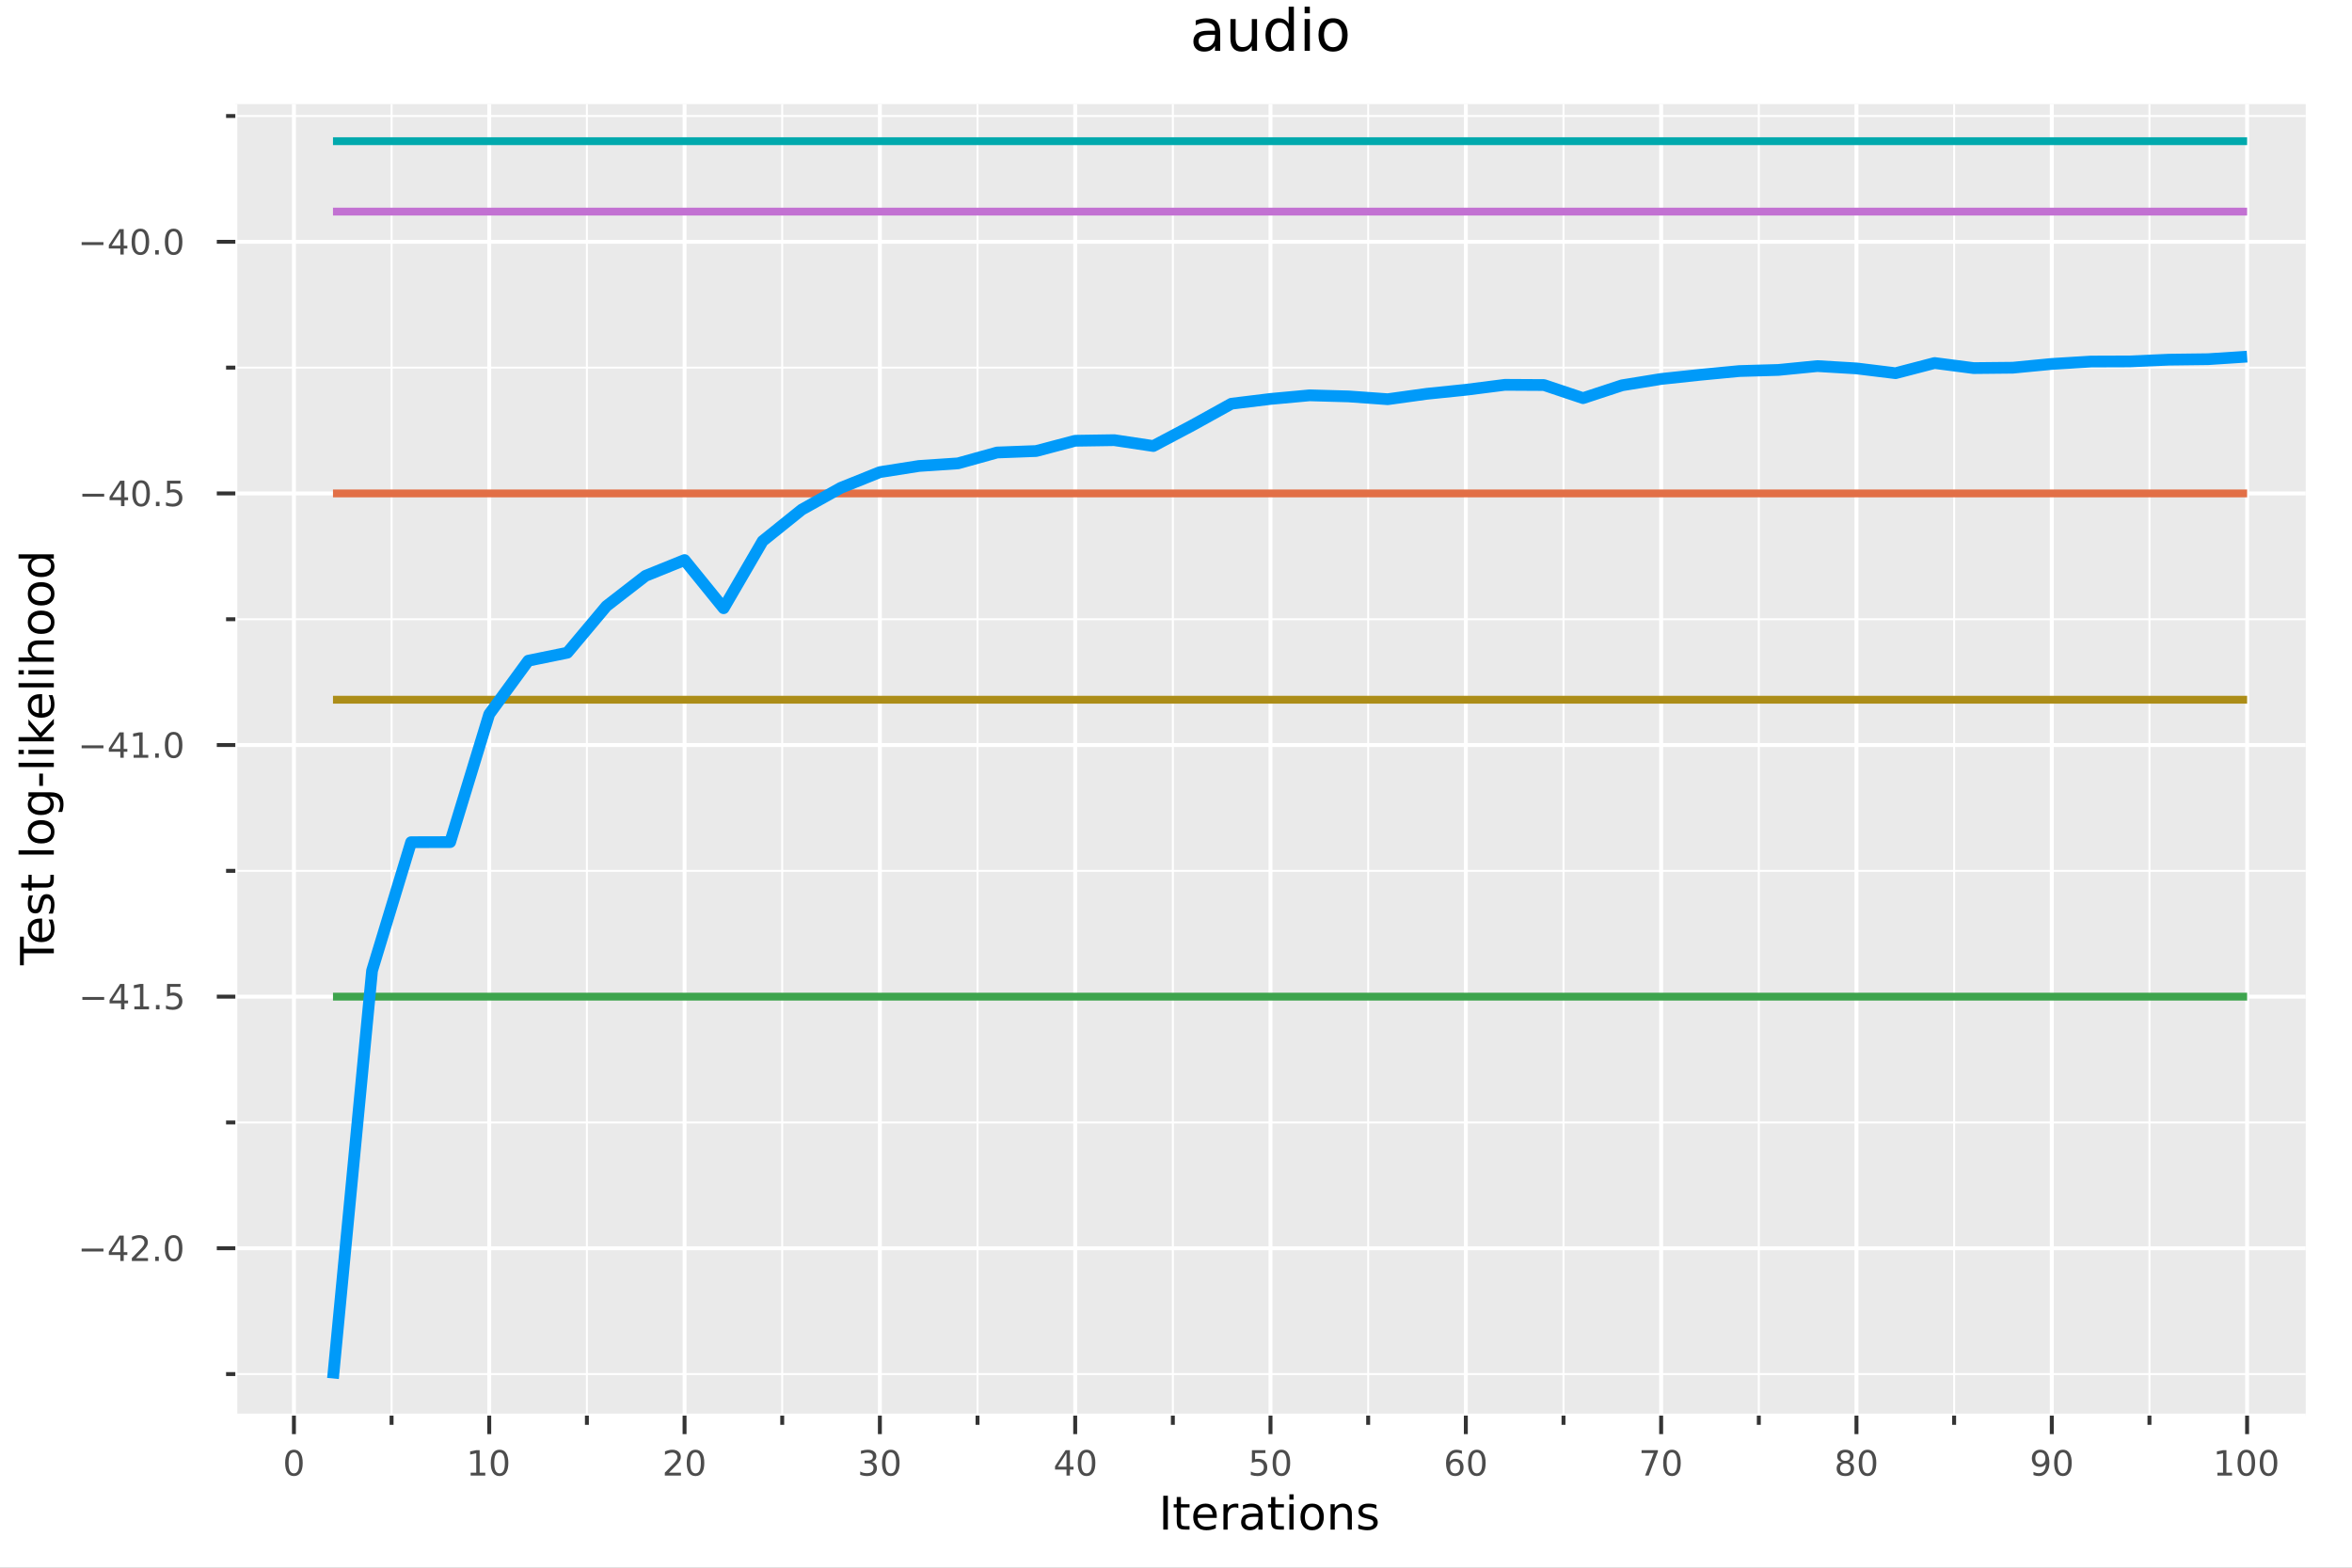 <?xml version="1.0" encoding="utf-8"?>
<svg xmlns="http://www.w3.org/2000/svg" xmlns:xlink="http://www.w3.org/1999/xlink" width="600" height="400" viewBox="0 0 2400 1600">
<rect x="0" y="0" width="2400" height="1600" fill="#808080" stroke="none"/>
<defs>
  <clipPath id="clip110">
    <rect x="0" y="0" width="2400" height="1600"/>
  </clipPath>
</defs>
<path clip-path="url(#clip110)" d="
M0 1600 L2400 1600 L2400 0 L0 0  Z
  " fill="#ffffff" fill-rule="evenodd" fill-opacity="1"/>
<defs>
  <clipPath id="clip111">
    <rect x="480" y="0" width="1681" height="1600"/>
  </clipPath>
</defs>
<path clip-path="url(#clip110)" d="
M240.129 1444.78 L2352.76 1444.78 L2352.76 106.192 L240.129 106.192  Z
  " fill="#eaeaea" fill-rule="evenodd" fill-opacity="1"/>
<defs>
  <clipPath id="clip112">
    <rect x="240" y="106" width="2114" height="1340"/>
  </clipPath>
</defs>
<polyline clip-path="url(#clip112)" style="stroke:#ffffff; stroke-linecap:butt; stroke-linejoin:round; stroke-width:4; stroke-opacity:1; fill:none" points="
  299.921,1444.78 299.921,106.192 
  "/>
<polyline clip-path="url(#clip112)" style="stroke:#ffffff; stroke-linecap:butt; stroke-linejoin:round; stroke-width:4; stroke-opacity:1; fill:none" points="
  499.225,1444.78 499.225,106.192 
  "/>
<polyline clip-path="url(#clip112)" style="stroke:#ffffff; stroke-linecap:butt; stroke-linejoin:round; stroke-width:4; stroke-opacity:1; fill:none" points="
  698.53,1444.78 698.53,106.192 
  "/>
<polyline clip-path="url(#clip112)" style="stroke:#ffffff; stroke-linecap:butt; stroke-linejoin:round; stroke-width:4; stroke-opacity:1; fill:none" points="
  897.834,1444.78 897.834,106.192 
  "/>
<polyline clip-path="url(#clip112)" style="stroke:#ffffff; stroke-linecap:butt; stroke-linejoin:round; stroke-width:4; stroke-opacity:1; fill:none" points="
  1097.14,1444.78 1097.14,106.192 
  "/>
<polyline clip-path="url(#clip112)" style="stroke:#ffffff; stroke-linecap:butt; stroke-linejoin:round; stroke-width:4; stroke-opacity:1; fill:none" points="
  1296.44,1444.78 1296.44,106.192 
  "/>
<polyline clip-path="url(#clip112)" style="stroke:#ffffff; stroke-linecap:butt; stroke-linejoin:round; stroke-width:4; stroke-opacity:1; fill:none" points="
  1495.75,1444.78 1495.75,106.192 
  "/>
<polyline clip-path="url(#clip112)" style="stroke:#ffffff; stroke-linecap:butt; stroke-linejoin:round; stroke-width:4; stroke-opacity:1; fill:none" points="
  1695.05,1444.78 1695.05,106.192 
  "/>
<polyline clip-path="url(#clip112)" style="stroke:#ffffff; stroke-linecap:butt; stroke-linejoin:round; stroke-width:4; stroke-opacity:1; fill:none" points="
  1894.36,1444.78 1894.36,106.192 
  "/>
<polyline clip-path="url(#clip112)" style="stroke:#ffffff; stroke-linecap:butt; stroke-linejoin:round; stroke-width:4; stroke-opacity:1; fill:none" points="
  2093.66,1444.78 2093.66,106.192 
  "/>
<polyline clip-path="url(#clip112)" style="stroke:#ffffff; stroke-linecap:butt; stroke-linejoin:round; stroke-width:4; stroke-opacity:1; fill:none" points="
  2292.96,1444.78 2292.96,106.192 
  "/>
<polyline clip-path="url(#clip112)" style="stroke:#ffffff; stroke-linecap:butt; stroke-linejoin:round; stroke-width:2; stroke-opacity:1; fill:none" points="
  399.573,1444.78 399.573,106.192 
  "/>
<polyline clip-path="url(#clip112)" style="stroke:#ffffff; stroke-linecap:butt; stroke-linejoin:round; stroke-width:2; stroke-opacity:1; fill:none" points="
  598.877,1444.78 598.877,106.192 
  "/>
<polyline clip-path="url(#clip112)" style="stroke:#ffffff; stroke-linecap:butt; stroke-linejoin:round; stroke-width:2; stroke-opacity:1; fill:none" points="
  798.182,1444.78 798.182,106.192 
  "/>
<polyline clip-path="url(#clip112)" style="stroke:#ffffff; stroke-linecap:butt; stroke-linejoin:round; stroke-width:2; stroke-opacity:1; fill:none" points="
  997.486,1444.78 997.486,106.192 
  "/>
<polyline clip-path="url(#clip112)" style="stroke:#ffffff; stroke-linecap:butt; stroke-linejoin:round; stroke-width:2; stroke-opacity:1; fill:none" points="
  1196.79,1444.78 1196.79,106.192 
  "/>
<polyline clip-path="url(#clip112)" style="stroke:#ffffff; stroke-linecap:butt; stroke-linejoin:round; stroke-width:2; stroke-opacity:1; fill:none" points="
  1396.09,1444.78 1396.09,106.192 
  "/>
<polyline clip-path="url(#clip112)" style="stroke:#ffffff; stroke-linecap:butt; stroke-linejoin:round; stroke-width:2; stroke-opacity:1; fill:none" points="
  1595.4,1444.78 1595.4,106.192 
  "/>
<polyline clip-path="url(#clip112)" style="stroke:#ffffff; stroke-linecap:butt; stroke-linejoin:round; stroke-width:2; stroke-opacity:1; fill:none" points="
  1794.7,1444.78 1794.7,106.192 
  "/>
<polyline clip-path="url(#clip112)" style="stroke:#ffffff; stroke-linecap:butt; stroke-linejoin:round; stroke-width:2; stroke-opacity:1; fill:none" points="
  1994.01,1444.78 1994.01,106.192 
  "/>
<polyline clip-path="url(#clip112)" style="stroke:#ffffff; stroke-linecap:butt; stroke-linejoin:round; stroke-width:2; stroke-opacity:1; fill:none" points="
  2193.31,1444.78 2193.31,106.192 
  "/>
<polyline clip-path="url(#clip110)" style="stroke:#ffffff; stroke-linecap:butt; stroke-linejoin:round; stroke-width:4; stroke-opacity:1; fill:none" points="
  240.129,1444.78 2352.76,1444.78 
  "/>
<polyline clip-path="url(#clip110)" style="stroke:#333333; stroke-linecap:butt; stroke-linejoin:round; stroke-width:4; stroke-opacity:1; fill:none" points="
  299.921,1444.78 299.921,1463.68 
  "/>
<polyline clip-path="url(#clip110)" style="stroke:#333333; stroke-linecap:butt; stroke-linejoin:round; stroke-width:4; stroke-opacity:1; fill:none" points="
  499.225,1444.78 499.225,1463.68 
  "/>
<polyline clip-path="url(#clip110)" style="stroke:#333333; stroke-linecap:butt; stroke-linejoin:round; stroke-width:4; stroke-opacity:1; fill:none" points="
  698.53,1444.78 698.53,1463.68 
  "/>
<polyline clip-path="url(#clip110)" style="stroke:#333333; stroke-linecap:butt; stroke-linejoin:round; stroke-width:4; stroke-opacity:1; fill:none" points="
  897.834,1444.78 897.834,1463.68 
  "/>
<polyline clip-path="url(#clip110)" style="stroke:#333333; stroke-linecap:butt; stroke-linejoin:round; stroke-width:4; stroke-opacity:1; fill:none" points="
  1097.14,1444.78 1097.14,1463.68 
  "/>
<polyline clip-path="url(#clip110)" style="stroke:#333333; stroke-linecap:butt; stroke-linejoin:round; stroke-width:4; stroke-opacity:1; fill:none" points="
  1296.44,1444.78 1296.44,1463.68 
  "/>
<polyline clip-path="url(#clip110)" style="stroke:#333333; stroke-linecap:butt; stroke-linejoin:round; stroke-width:4; stroke-opacity:1; fill:none" points="
  1495.75,1444.78 1495.75,1463.68 
  "/>
<polyline clip-path="url(#clip110)" style="stroke:#333333; stroke-linecap:butt; stroke-linejoin:round; stroke-width:4; stroke-opacity:1; fill:none" points="
  1695.05,1444.78 1695.05,1463.68 
  "/>
<polyline clip-path="url(#clip110)" style="stroke:#333333; stroke-linecap:butt; stroke-linejoin:round; stroke-width:4; stroke-opacity:1; fill:none" points="
  1894.36,1444.78 1894.36,1463.68 
  "/>
<polyline clip-path="url(#clip110)" style="stroke:#333333; stroke-linecap:butt; stroke-linejoin:round; stroke-width:4; stroke-opacity:1; fill:none" points="
  2093.66,1444.78 2093.66,1463.68 
  "/>
<polyline clip-path="url(#clip110)" style="stroke:#333333; stroke-linecap:butt; stroke-linejoin:round; stroke-width:4; stroke-opacity:1; fill:none" points="
  2292.96,1444.78 2292.96,1463.68 
  "/>
<polyline clip-path="url(#clip110)" style="stroke:#333333; stroke-linecap:butt; stroke-linejoin:round; stroke-width:4; stroke-opacity:1; fill:none" points="
  399.573,1444.78 399.573,1454.23 
  "/>
<polyline clip-path="url(#clip110)" style="stroke:#333333; stroke-linecap:butt; stroke-linejoin:round; stroke-width:4; stroke-opacity:1; fill:none" points="
  598.877,1444.78 598.877,1454.23 
  "/>
<polyline clip-path="url(#clip110)" style="stroke:#333333; stroke-linecap:butt; stroke-linejoin:round; stroke-width:4; stroke-opacity:1; fill:none" points="
  798.182,1444.78 798.182,1454.23 
  "/>
<polyline clip-path="url(#clip110)" style="stroke:#333333; stroke-linecap:butt; stroke-linejoin:round; stroke-width:4; stroke-opacity:1; fill:none" points="
  997.486,1444.78 997.486,1454.23 
  "/>
<polyline clip-path="url(#clip110)" style="stroke:#333333; stroke-linecap:butt; stroke-linejoin:round; stroke-width:4; stroke-opacity:1; fill:none" points="
  1196.79,1444.78 1196.79,1454.23 
  "/>
<polyline clip-path="url(#clip110)" style="stroke:#333333; stroke-linecap:butt; stroke-linejoin:round; stroke-width:4; stroke-opacity:1; fill:none" points="
  1396.09,1444.78 1396.09,1454.23 
  "/>
<polyline clip-path="url(#clip110)" style="stroke:#333333; stroke-linecap:butt; stroke-linejoin:round; stroke-width:4; stroke-opacity:1; fill:none" points="
  1595.4,1444.78 1595.4,1454.23 
  "/>
<polyline clip-path="url(#clip110)" style="stroke:#333333; stroke-linecap:butt; stroke-linejoin:round; stroke-width:4; stroke-opacity:1; fill:none" points="
  1794.7,1444.78 1794.7,1454.23 
  "/>
<polyline clip-path="url(#clip110)" style="stroke:#333333; stroke-linecap:butt; stroke-linejoin:round; stroke-width:4; stroke-opacity:1; fill:none" points="
  1994.01,1444.78 1994.01,1454.23 
  "/>
<polyline clip-path="url(#clip110)" style="stroke:#333333; stroke-linecap:butt; stroke-linejoin:round; stroke-width:4; stroke-opacity:1; fill:none" points="
  2193.31,1444.78 2193.31,1454.23 
  "/>
<path clip-path="url(#clip110)" d="M299.921 1482.37 Q297.212 1482.37 295.841 1485.04 Q294.487 1487.7 294.487 1493.05 Q294.487 1498.38 295.841 1501.05 Q297.212 1503.71 299.921 1503.71 Q302.646 1503.71 304.001 1501.05 Q305.372 1498.38 305.372 1493.05 Q305.372 1487.7 304.001 1485.04 Q302.646 1482.37 299.921 1482.37 M299.921 1479.59 Q304.278 1479.59 306.57 1483.05 Q308.879 1486.48 308.879 1493.05 Q308.879 1499.59 306.57 1503.05 Q304.278 1506.48 299.921 1506.48 Q295.563 1506.48 293.254 1503.05 Q290.962 1499.59 290.962 1493.05 Q290.962 1486.48 293.254 1483.05 Q295.563 1479.59 299.921 1479.59 Z" fill="#4c4c4c" fill-rule="evenodd" fill-opacity="1" /><path clip-path="url(#clip110)" d="M480.241 1503.03 L485.97 1503.03 L485.97 1483.25 L479.737 1484.5 L479.737 1481.31 L485.935 1480.06 L489.442 1480.06 L489.442 1503.03 L495.171 1503.03 L495.171 1505.98 L480.241 1505.98 L480.241 1503.03 Z" fill="#4c4c4c" fill-rule="evenodd" fill-opacity="1" /><path clip-path="url(#clip110)" d="M509.755 1482.37 Q507.046 1482.37 505.675 1485.04 Q504.321 1487.7 504.321 1493.05 Q504.321 1498.38 505.675 1501.05 Q507.046 1503.71 509.755 1503.71 Q512.48 1503.71 513.834 1501.05 Q515.206 1498.38 515.206 1493.05 Q515.206 1487.7 513.834 1485.04 Q512.48 1482.37 509.755 1482.37 M509.755 1479.59 Q514.112 1479.59 516.404 1483.05 Q518.713 1486.48 518.713 1493.05 Q518.713 1499.59 516.404 1503.05 Q514.112 1506.48 509.755 1506.48 Q505.397 1506.48 503.088 1503.05 Q500.796 1499.59 500.796 1493.05 Q500.796 1486.48 503.088 1483.05 Q505.397 1479.59 509.755 1479.59 Z" fill="#4c4c4c" fill-rule="evenodd" fill-opacity="1" /><path clip-path="url(#clip110)" d="M682.609 1503.03 L694.849 1503.03 L694.849 1505.98 L678.391 1505.98 L678.391 1503.03 Q680.387 1500.96 683.825 1497.49 Q687.28 1494 688.165 1492.99 Q689.849 1491.1 690.509 1489.8 Q691.186 1488.48 691.186 1487.21 Q691.186 1485.15 689.728 1483.84 Q688.287 1482.54 685.96 1482.54 Q684.311 1482.54 682.471 1483.12 Q680.648 1483.69 678.564 1484.85 L678.564 1481.31 Q680.682 1480.46 682.523 1480.03 Q684.363 1479.59 685.891 1479.59 Q689.918 1479.59 692.314 1481.6 Q694.71 1483.62 694.71 1486.99 Q694.71 1488.58 694.102 1490.03 Q693.512 1491.45 691.932 1493.39 Q691.498 1493.9 689.172 1496.31 Q686.846 1498.71 682.609 1503.03 Z" fill="#4c4c4c" fill-rule="evenodd" fill-opacity="1" /><path clip-path="url(#clip110)" d="M709.71 1482.37 Q707.002 1482.37 705.63 1485.04 Q704.276 1487.7 704.276 1493.05 Q704.276 1498.38 705.63 1501.05 Q707.002 1503.71 709.71 1503.71 Q712.436 1503.71 713.79 1501.05 Q715.161 1498.38 715.161 1493.05 Q715.161 1487.7 713.79 1485.04 Q712.436 1482.37 709.71 1482.37 M709.71 1479.59 Q714.068 1479.59 716.359 1483.05 Q718.668 1486.48 718.668 1493.05 Q718.668 1499.59 716.359 1503.05 Q714.068 1506.48 709.71 1506.48 Q705.352 1506.48 703.043 1503.05 Q700.752 1499.59 700.752 1493.05 Q700.752 1486.48 703.043 1483.05 Q705.352 1479.59 709.71 1479.59 Z" fill="#4c4c4c" fill-rule="evenodd" fill-opacity="1" /><path clip-path="url(#clip110)" d="M889.466 1492 Q891.983 1492.54 893.39 1494.24 Q894.813 1495.95 894.813 1498.45 Q894.813 1502.28 892.174 1504.38 Q889.535 1506.48 884.674 1506.48 Q883.042 1506.48 881.306 1506.15 Q879.587 1505.84 877.747 1505.2 L877.747 1501.81 Q879.206 1502.66 880.942 1503.1 Q882.678 1503.53 884.57 1503.53 Q887.869 1503.53 889.587 1502.23 Q891.324 1500.93 891.324 1498.45 Q891.324 1496.15 889.709 1494.87 Q888.112 1493.57 885.247 1493.57 L882.226 1493.57 L882.226 1490.68 L885.386 1490.68 Q887.973 1490.68 889.344 1489.66 Q890.716 1488.62 890.716 1486.67 Q890.716 1484.68 889.292 1483.62 Q887.886 1482.54 885.247 1482.54 Q883.806 1482.54 882.157 1482.85 Q880.508 1483.17 878.528 1483.83 L878.528 1480.7 Q880.525 1480.15 882.261 1479.87 Q884.015 1479.59 885.56 1479.59 Q889.553 1479.59 891.879 1481.41 Q894.205 1483.22 894.205 1486.31 Q894.205 1488.46 892.973 1489.96 Q891.74 1491.43 889.466 1492 Z" fill="#4c4c4c" fill-rule="evenodd" fill-opacity="1" /><path clip-path="url(#clip110)" d="M908.962 1482.37 Q906.254 1482.37 904.882 1485.04 Q903.528 1487.7 903.528 1493.05 Q903.528 1498.38 904.882 1501.05 Q906.254 1503.71 908.962 1503.71 Q911.688 1503.71 913.042 1501.05 Q914.414 1498.38 914.414 1493.05 Q914.414 1487.7 913.042 1485.04 Q911.688 1482.37 908.962 1482.37 M908.962 1479.59 Q913.32 1479.59 915.612 1483.05 Q917.921 1486.48 917.921 1493.05 Q917.921 1499.59 915.612 1503.05 Q913.32 1506.48 908.962 1506.48 Q904.605 1506.48 902.296 1503.05 Q900.004 1499.59 900.004 1493.05 Q900.004 1486.48 902.296 1483.05 Q904.605 1479.59 908.962 1479.59 Z" fill="#4c4c4c" fill-rule="evenodd" fill-opacity="1" /><path clip-path="url(#clip110)" d="M1088.27 1483.12 L1079.41 1496.95 L1088.27 1496.95 L1088.27 1483.12 M1087.35 1480.06 L1091.76 1480.06 L1091.76 1496.95 L1095.45 1496.95 L1095.45 1499.87 L1091.76 1499.87 L1091.76 1505.98 L1088.27 1505.98 L1088.27 1499.87 L1076.57 1499.87 L1076.57 1496.48 L1087.35 1480.06 Z" fill="#4c4c4c" fill-rule="evenodd" fill-opacity="1" /><path clip-path="url(#clip110)" d="M1108.75 1482.37 Q1106.04 1482.37 1104.67 1485.04 Q1103.32 1487.7 1103.32 1493.05 Q1103.32 1498.38 1104.67 1501.05 Q1106.04 1503.71 1108.75 1503.71 Q1111.48 1503.71 1112.83 1501.05 Q1114.2 1498.38 1114.2 1493.05 Q1114.2 1487.7 1112.83 1485.04 Q1111.48 1482.37 1108.75 1482.37 M1108.75 1479.59 Q1113.11 1479.59 1115.4 1483.05 Q1117.71 1486.48 1117.71 1493.05 Q1117.71 1499.59 1115.4 1503.05 Q1113.11 1506.48 1108.75 1506.48 Q1104.4 1506.48 1102.09 1503.05 Q1099.79 1499.59 1099.79 1493.05 Q1099.79 1486.48 1102.09 1483.05 Q1104.4 1479.59 1108.75 1479.59 Z" fill="#4c4c4c" fill-rule="evenodd" fill-opacity="1" /><path clip-path="url(#clip110)" d="M1277.47 1480.06 L1291.23 1480.06 L1291.23 1483.01 L1280.68 1483.01 L1280.68 1489.37 Q1281.44 1489.1 1282.21 1488.98 Q1282.97 1488.84 1283.73 1488.84 Q1288.07 1488.84 1290.61 1491.22 Q1293.14 1493.6 1293.14 1497.66 Q1293.14 1501.85 1290.54 1504.17 Q1287.94 1506.48 1283.2 1506.48 Q1281.56 1506.48 1279.86 1506.21 Q1278.18 1505.93 1276.37 1505.37 L1276.37 1501.85 Q1277.94 1502.7 1279.6 1503.12 Q1281.27 1503.53 1283.13 1503.53 Q1286.13 1503.53 1287.88 1501.95 Q1289.64 1500.37 1289.64 1497.66 Q1289.64 1494.96 1287.88 1493.38 Q1286.13 1491.8 1283.13 1491.8 Q1281.72 1491.8 1280.31 1492.11 Q1278.93 1492.42 1277.47 1493.08 L1277.47 1480.06 Z" fill="#4c4c4c" fill-rule="evenodd" fill-opacity="1" /><path clip-path="url(#clip110)" d="M1307.55 1482.37 Q1304.85 1482.37 1303.47 1485.04 Q1302.12 1487.7 1302.12 1493.05 Q1302.12 1498.38 1303.47 1501.05 Q1304.85 1503.71 1307.55 1503.71 Q1310.28 1503.71 1311.63 1501.05 Q1313.01 1498.38 1313.01 1493.05 Q1313.01 1487.7 1311.63 1485.04 Q1310.28 1482.37 1307.55 1482.37 M1307.55 1479.59 Q1311.91 1479.59 1314.2 1483.05 Q1316.51 1486.48 1316.51 1493.05 Q1316.51 1499.59 1314.2 1503.05 Q1311.91 1506.48 1307.55 1506.48 Q1303.2 1506.48 1300.89 1503.05 Q1298.6 1499.59 1298.6 1493.05 Q1298.6 1486.48 1300.89 1483.05 Q1303.2 1479.59 1307.55 1479.59 Z" fill="#4c4c4c" fill-rule="evenodd" fill-opacity="1" /><path clip-path="url(#clip110)" d="M1484.8 1491.62 Q1482.44 1491.62 1481.05 1493.24 Q1479.68 1494.85 1479.68 1497.66 Q1479.68 1500.46 1481.05 1502.09 Q1482.44 1503.71 1484.8 1503.71 Q1487.16 1503.71 1488.53 1502.09 Q1489.92 1500.46 1489.92 1497.66 Q1489.92 1494.85 1488.53 1493.24 Q1487.16 1491.62 1484.8 1491.62 M1491.76 1480.63 L1491.76 1483.83 Q1490.44 1483.2 1489.09 1482.87 Q1487.75 1482.54 1486.43 1482.54 Q1482.96 1482.54 1481.12 1484.89 Q1479.3 1487.23 1479.04 1491.97 Q1480.06 1490.46 1481.61 1489.66 Q1483.15 1488.84 1485.01 1488.84 Q1488.92 1488.84 1491.17 1491.22 Q1493.45 1493.58 1493.45 1497.66 Q1493.45 1501.66 1491.09 1504.07 Q1488.72 1506.48 1484.8 1506.48 Q1480.3 1506.48 1477.93 1503.05 Q1475.55 1499.59 1475.55 1493.05 Q1475.55 1486.9 1478.46 1483.25 Q1481.38 1479.59 1486.29 1479.59 Q1487.61 1479.59 1488.95 1479.85 Q1490.3 1480.11 1491.76 1480.63 Z" fill="#4c4c4c" fill-rule="evenodd" fill-opacity="1" /><path clip-path="url(#clip110)" d="M1506.99 1482.37 Q1504.28 1482.37 1502.91 1485.04 Q1501.55 1487.7 1501.55 1493.05 Q1501.55 1498.38 1502.91 1501.05 Q1504.28 1503.71 1506.99 1503.71 Q1509.71 1503.71 1511.07 1501.05 Q1512.44 1498.38 1512.44 1493.05 Q1512.44 1487.7 1511.07 1485.04 Q1509.71 1482.37 1506.99 1482.37 M1506.99 1479.59 Q1511.35 1479.59 1513.64 1483.05 Q1515.95 1486.48 1515.95 1493.05 Q1515.95 1499.59 1513.64 1503.05 Q1511.35 1506.48 1506.99 1506.48 Q1502.63 1506.48 1500.32 1503.05 Q1498.03 1499.59 1498.03 1493.05 Q1498.03 1486.48 1500.32 1483.05 Q1502.63 1479.59 1506.99 1479.59 Z" fill="#4c4c4c" fill-rule="evenodd" fill-opacity="1" /><path clip-path="url(#clip110)" d="M1675.07 1480.06 L1691.74 1480.06 L1691.74 1481.55 L1682.33 1505.98 L1678.66 1505.98 L1687.52 1483.01 L1675.07 1483.01 L1675.07 1480.06 Z" fill="#4c4c4c" fill-rule="evenodd" fill-opacity="1" /><path clip-path="url(#clip110)" d="M1706.08 1482.37 Q1703.37 1482.37 1702 1485.04 Q1700.64 1487.7 1700.64 1493.05 Q1700.64 1498.38 1702 1501.05 Q1703.37 1503.71 1706.08 1503.71 Q1708.8 1503.71 1710.16 1501.05 Q1711.53 1498.38 1711.53 1493.05 Q1711.53 1487.7 1710.16 1485.04 Q1708.8 1482.37 1706.08 1482.37 M1706.08 1479.59 Q1710.43 1479.59 1712.72 1483.05 Q1715.03 1486.48 1715.03 1493.05 Q1715.03 1499.59 1712.72 1503.05 Q1710.43 1506.48 1706.08 1506.48 Q1701.72 1506.48 1699.41 1503.05 Q1697.12 1499.59 1697.12 1493.05 Q1697.12 1486.48 1699.41 1483.05 Q1701.72 1479.59 1706.08 1479.59 Z" fill="#4c4c4c" fill-rule="evenodd" fill-opacity="1" /><path clip-path="url(#clip110)" d="M1883.01 1493.67 Q1880.51 1493.67 1879.07 1495.01 Q1877.65 1496.34 1877.65 1498.69 Q1877.65 1501.03 1879.07 1502.37 Q1880.51 1503.71 1883.01 1503.71 Q1885.51 1503.71 1886.95 1502.37 Q1888.39 1501.01 1888.39 1498.69 Q1888.39 1496.34 1886.95 1495.01 Q1885.53 1493.67 1883.01 1493.67 M1879.5 1492.18 Q1877.25 1491.62 1875.98 1490.08 Q1874.73 1488.53 1874.73 1486.31 Q1874.73 1483.2 1876.93 1481.4 Q1879.16 1479.59 1883.01 1479.59 Q1886.88 1479.59 1889.09 1481.4 Q1891.29 1483.2 1891.29 1486.31 Q1891.29 1488.53 1890.02 1490.08 Q1888.77 1491.62 1886.53 1492.18 Q1889.07 1492.77 1890.48 1494.49 Q1891.9 1496.21 1891.9 1498.69 Q1891.9 1502.46 1889.59 1504.47 Q1887.3 1506.48 1883.01 1506.48 Q1878.72 1506.48 1876.41 1504.47 Q1874.12 1502.46 1874.12 1498.69 Q1874.12 1496.21 1875.55 1494.49 Q1876.97 1492.77 1879.5 1492.18 M1878.22 1486.64 Q1878.22 1488.65 1879.47 1489.78 Q1880.74 1490.91 1883.01 1490.91 Q1885.27 1490.91 1886.53 1489.78 Q1887.82 1488.65 1887.82 1486.64 Q1887.82 1484.63 1886.53 1483.5 Q1885.27 1482.37 1883.01 1482.37 Q1880.74 1482.37 1879.47 1483.5 Q1878.22 1484.63 1878.22 1486.64 Z" fill="#4c4c4c" fill-rule="evenodd" fill-opacity="1" /><path clip-path="url(#clip110)" d="M1905.63 1482.37 Q1902.92 1482.37 1901.55 1485.04 Q1900.2 1487.7 1900.2 1493.05 Q1900.2 1498.38 1901.55 1501.05 Q1902.92 1503.71 1905.63 1503.71 Q1908.36 1503.71 1909.71 1501.05 Q1911.08 1498.38 1911.08 1493.05 Q1911.08 1487.7 1909.71 1485.04 Q1908.36 1482.37 1905.63 1482.37 M1905.63 1479.59 Q1909.99 1479.59 1912.28 1483.05 Q1914.59 1486.48 1914.59 1493.05 Q1914.59 1499.59 1912.28 1503.05 Q1909.99 1506.48 1905.63 1506.48 Q1901.27 1506.48 1898.97 1503.05 Q1896.67 1499.59 1896.67 1493.05 Q1896.67 1486.48 1898.97 1483.05 Q1901.27 1479.59 1905.63 1479.59 Z" fill="#4c4c4c" fill-rule="evenodd" fill-opacity="1" /><path clip-path="url(#clip110)" d="M2075.01 1505.44 L2075.01 1502.25 Q2076.33 1502.87 2077.68 1503.2 Q2079.03 1503.53 2080.34 1503.53 Q2083.81 1503.53 2085.63 1501.21 Q2087.47 1498.86 2087.73 1494.1 Q2086.72 1495.6 2085.18 1496.4 Q2083.63 1497.2 2081.76 1497.2 Q2077.87 1497.2 2075.6 1494.85 Q2073.34 1492.49 2073.34 1488.41 Q2073.34 1484.42 2075.7 1482 Q2078.06 1479.59 2081.98 1479.59 Q2086.48 1479.59 2088.84 1483.05 Q2091.22 1486.48 2091.22 1493.05 Q2091.22 1499.17 2088.3 1502.84 Q2085.41 1506.48 2080.49 1506.48 Q2079.17 1506.48 2077.82 1506.22 Q2076.46 1505.96 2075.01 1505.44 M2081.98 1494.45 Q2084.35 1494.45 2085.72 1492.84 Q2087.11 1491.22 2087.11 1488.41 Q2087.11 1485.62 2085.72 1484 Q2084.35 1482.37 2081.98 1482.37 Q2079.62 1482.37 2078.23 1484 Q2076.86 1485.62 2076.86 1488.41 Q2076.86 1491.22 2078.23 1492.84 Q2079.62 1494.45 2081.98 1494.45 Z" fill="#4c4c4c" fill-rule="evenodd" fill-opacity="1" /><path clip-path="url(#clip110)" d="M2105.02 1482.37 Q2102.31 1482.37 2100.94 1485.04 Q2099.59 1487.7 2099.59 1493.05 Q2099.59 1498.38 2100.94 1501.05 Q2102.31 1503.71 2105.02 1503.71 Q2107.75 1503.71 2109.1 1501.05 Q2110.47 1498.38 2110.47 1493.05 Q2110.47 1487.7 2109.1 1485.04 Q2107.75 1482.37 2105.02 1482.37 M2105.02 1479.59 Q2109.38 1479.59 2111.67 1483.05 Q2113.98 1486.48 2113.98 1493.05 Q2113.98 1499.59 2111.67 1503.05 Q2109.38 1506.48 2105.02 1506.48 Q2100.67 1506.48 2098.36 1503.05 Q2096.06 1499.59 2096.06 1493.05 Q2096.06 1486.48 2098.36 1483.05 Q2100.67 1479.59 2105.02 1479.59 Z" fill="#4c4c4c" fill-rule="evenodd" fill-opacity="1" /><path clip-path="url(#clip110)" d="M2262.67 1503.03 L2268.4 1503.03 L2268.4 1483.25 L2262.17 1484.5 L2262.17 1481.31 L2268.36 1480.06 L2271.87 1480.06 L2271.87 1503.03 L2277.6 1503.03 L2277.6 1505.98 L2262.67 1505.98 L2262.67 1503.03 Z" fill="#4c4c4c" fill-rule="evenodd" fill-opacity="1" /><path clip-path="url(#clip110)" d="M2292.18 1482.37 Q2289.48 1482.37 2288.1 1485.04 Q2286.75 1487.7 2286.75 1493.05 Q2286.75 1498.38 2288.1 1501.05 Q2289.48 1503.71 2292.18 1503.71 Q2294.91 1503.71 2296.26 1501.05 Q2297.63 1498.38 2297.63 1493.05 Q2297.63 1487.7 2296.26 1485.04 Q2294.91 1482.37 2292.18 1482.37 M2292.18 1479.59 Q2296.54 1479.59 2298.83 1483.05 Q2301.14 1486.48 2301.14 1493.05 Q2301.14 1499.59 2298.83 1503.05 Q2296.54 1506.48 2292.18 1506.48 Q2287.83 1506.48 2285.52 1503.05 Q2283.23 1499.59 2283.23 1493.05 Q2283.23 1486.48 2285.52 1483.05 Q2287.83 1479.59 2292.18 1479.59 Z" fill="#4c4c4c" fill-rule="evenodd" fill-opacity="1" /><path clip-path="url(#clip110)" d="M2314.8 1482.37 Q2312.1 1482.37 2310.72 1485.04 Q2309.37 1487.7 2309.37 1493.05 Q2309.37 1498.38 2310.72 1501.05 Q2312.1 1503.71 2314.8 1503.71 Q2317.53 1503.71 2318.88 1501.05 Q2320.26 1498.38 2320.26 1493.05 Q2320.26 1487.7 2318.88 1485.04 Q2317.53 1482.37 2314.8 1482.37 M2314.8 1479.59 Q2319.16 1479.59 2321.45 1483.05 Q2323.76 1486.48 2323.76 1493.05 Q2323.76 1499.59 2321.45 1503.05 Q2319.16 1506.48 2314.8 1506.48 Q2310.45 1506.48 2308.14 1503.05 Q2305.85 1499.59 2305.85 1493.05 Q2305.85 1486.48 2308.14 1483.05 Q2310.45 1479.59 2314.8 1479.59 Z" fill="#4c4c4c" fill-rule="evenodd" fill-opacity="1" /><path clip-path="url(#clip110)" d="M1187.03 1526.57 L1191.71 1526.57 L1191.71 1561.13 L1187.03 1561.13 L1187.03 1526.57 Z" fill="#000000" fill-rule="evenodd" fill-opacity="1" /><path clip-path="url(#clip110)" d="M1205.04 1527.84 L1205.04 1535.21 L1213.82 1535.21 L1213.82 1538.52 L1205.04 1538.52 L1205.04 1552.59 Q1205.04 1555.76 1205.9 1556.66 Q1206.78 1557.57 1209.44 1557.57 L1213.82 1557.57 L1213.82 1561.13 L1209.44 1561.13 Q1204.51 1561.13 1202.64 1559.3 Q1200.76 1557.45 1200.76 1552.59 L1200.76 1538.52 L1197.64 1538.52 L1197.64 1535.21 L1200.76 1535.21 L1200.76 1527.84 L1205.04 1527.84 Z" fill="#000000" fill-rule="evenodd" fill-opacity="1" /><path clip-path="url(#clip110)" d="M1241.59 1547.1 L1241.59 1549.19 L1222.01 1549.19 Q1222.29 1553.59 1224.65 1555.9 Q1227.03 1558.19 1231.27 1558.19 Q1233.72 1558.19 1236.01 1557.59 Q1238.33 1556.99 1240.6 1555.78 L1240.6 1559.81 Q1238.31 1560.78 1235.9 1561.29 Q1233.49 1561.8 1231.01 1561.8 Q1224.81 1561.8 1221.18 1558.19 Q1217.57 1554.58 1217.57 1548.42 Q1217.57 1542.06 1220.99 1538.33 Q1224.44 1534.58 1230.27 1534.58 Q1235.51 1534.58 1238.54 1537.96 Q1241.59 1541.32 1241.59 1547.1 M1237.33 1545.85 Q1237.29 1542.36 1235.37 1540.28 Q1233.47 1538.19 1230.32 1538.19 Q1226.76 1538.19 1224.6 1540.21 Q1222.47 1542.22 1222.15 1545.88 L1237.33 1545.85 Z" fill="#000000" fill-rule="evenodd" fill-opacity="1" /><path clip-path="url(#clip110)" d="M1263.61 1539.19 Q1262.89 1538.77 1262.03 1538.59 Q1261.2 1538.38 1260.18 1538.38 Q1256.57 1538.38 1254.63 1540.74 Q1252.7 1543.08 1252.7 1547.47 L1252.7 1561.13 L1248.42 1561.13 L1248.42 1535.21 L1252.7 1535.21 L1252.7 1539.23 Q1254.05 1536.87 1256.2 1535.74 Q1258.35 1534.58 1261.43 1534.58 Q1261.87 1534.58 1262.4 1534.65 Q1262.94 1534.7 1263.58 1534.81 L1263.61 1539.19 Z" fill="#000000" fill-rule="evenodd" fill-opacity="1" /><path clip-path="url(#clip110)" d="M1279.86 1548.1 Q1274.7 1548.1 1272.7 1549.28 Q1270.71 1550.46 1270.71 1553.31 Q1270.71 1555.58 1272.2 1556.92 Q1273.7 1558.24 1276.27 1558.24 Q1279.81 1558.24 1281.94 1555.74 Q1284.09 1553.22 1284.09 1549.05 L1284.09 1548.1 L1279.86 1548.1 M1288.35 1546.34 L1288.35 1561.13 L1284.09 1561.13 L1284.09 1557.2 Q1282.63 1559.56 1280.46 1560.69 Q1278.28 1561.8 1275.13 1561.8 Q1271.15 1561.8 1268.79 1559.58 Q1266.45 1557.34 1266.45 1553.59 Q1266.45 1549.21 1269.37 1546.99 Q1272.31 1544.77 1278.12 1544.77 L1284.09 1544.77 L1284.09 1544.35 Q1284.09 1541.41 1282.15 1539.81 Q1280.23 1538.19 1276.73 1538.19 Q1274.51 1538.19 1272.4 1538.72 Q1270.3 1539.26 1268.35 1540.32 L1268.35 1536.39 Q1270.69 1535.48 1272.89 1535.04 Q1275.09 1534.58 1277.17 1534.58 Q1282.8 1534.58 1285.57 1537.5 Q1288.35 1540.41 1288.35 1546.34 Z" fill="#000000" fill-rule="evenodd" fill-opacity="1" /><path clip-path="url(#clip110)" d="M1301.34 1527.84 L1301.34 1535.21 L1310.11 1535.21 L1310.11 1538.52 L1301.34 1538.52 L1301.34 1552.59 Q1301.34 1555.76 1302.19 1556.66 Q1303.07 1557.57 1305.74 1557.57 L1310.11 1557.57 L1310.11 1561.13 L1305.74 1561.13 Q1300.81 1561.13 1298.93 1559.3 Q1297.06 1557.45 1297.06 1552.59 L1297.06 1538.52 L1293.93 1538.52 L1293.93 1535.21 L1297.06 1535.21 L1297.06 1527.84 L1301.34 1527.84 Z" fill="#000000" fill-rule="evenodd" fill-opacity="1" /><path clip-path="url(#clip110)" d="M1315.71 1535.21 L1319.97 1535.21 L1319.97 1561.13 L1315.71 1561.13 L1315.71 1535.21 M1315.71 1525.11 L1319.97 1525.11 L1319.97 1530.51 L1315.71 1530.51 L1315.71 1525.11 Z" fill="#000000" fill-rule="evenodd" fill-opacity="1" /><path clip-path="url(#clip110)" d="M1338.93 1538.19 Q1335.5 1538.19 1333.51 1540.88 Q1331.52 1543.54 1331.52 1548.19 Q1331.52 1552.84 1333.49 1555.53 Q1335.48 1558.19 1338.93 1558.19 Q1342.33 1558.19 1344.32 1555.51 Q1346.32 1552.82 1346.32 1548.19 Q1346.32 1543.59 1344.32 1540.9 Q1342.33 1538.19 1338.93 1538.19 M1338.93 1534.58 Q1344.49 1534.58 1347.66 1538.19 Q1350.83 1541.8 1350.83 1548.19 Q1350.83 1554.56 1347.66 1558.19 Q1344.49 1561.8 1338.93 1561.8 Q1333.35 1561.8 1330.18 1558.19 Q1327.03 1554.56 1327.03 1548.19 Q1327.03 1541.8 1330.18 1538.19 Q1333.35 1534.58 1338.93 1534.58 Z" fill="#000000" fill-rule="evenodd" fill-opacity="1" /><path clip-path="url(#clip110)" d="M1379.44 1545.48 L1379.44 1561.13 L1375.18 1561.13 L1375.18 1545.62 Q1375.18 1541.94 1373.75 1540.11 Q1372.31 1538.28 1369.44 1538.28 Q1365.99 1538.28 1364 1540.48 Q1362.01 1542.68 1362.01 1546.48 L1362.01 1561.13 L1357.73 1561.13 L1357.73 1535.21 L1362.01 1535.21 L1362.01 1539.23 Q1363.54 1536.9 1365.6 1535.74 Q1367.68 1534.58 1370.39 1534.58 Q1374.86 1534.58 1377.15 1537.36 Q1379.44 1540.11 1379.44 1545.48 Z" fill="#000000" fill-rule="evenodd" fill-opacity="1" /><path clip-path="url(#clip110)" d="M1404.46 1535.97 L1404.46 1540 Q1402.66 1539.07 1400.71 1538.61 Q1398.77 1538.15 1396.69 1538.15 Q1393.51 1538.15 1391.92 1539.12 Q1390.34 1540.09 1390.34 1542.03 Q1390.34 1543.52 1391.48 1544.37 Q1392.61 1545.21 1396.04 1545.97 L1397.5 1546.29 Q1402.03 1547.27 1403.93 1549.05 Q1405.85 1550.81 1405.85 1553.98 Q1405.85 1557.59 1402.98 1559.7 Q1400.13 1561.8 1395.13 1561.8 Q1393.05 1561.8 1390.78 1561.39 Q1388.54 1560.99 1386.04 1560.18 L1386.04 1555.78 Q1388.4 1557.01 1390.69 1557.64 Q1392.98 1558.24 1395.23 1558.24 Q1398.24 1558.24 1399.86 1557.22 Q1401.48 1556.18 1401.48 1554.3 Q1401.48 1552.57 1400.3 1551.64 Q1399.14 1550.72 1395.18 1549.86 L1393.7 1549.51 Q1389.74 1548.68 1387.98 1546.97 Q1386.22 1545.23 1386.22 1542.22 Q1386.22 1538.56 1388.81 1536.57 Q1391.41 1534.58 1396.18 1534.58 Q1398.54 1534.58 1400.62 1534.93 Q1402.7 1535.28 1404.46 1535.97 Z" fill="#000000" fill-rule="evenodd" fill-opacity="1" /><polyline clip-path="url(#clip112)" style="stroke:#ffffff; stroke-linecap:butt; stroke-linejoin:round; stroke-width:4; stroke-opacity:1; fill:none" points="
  240.129,1273.99 2352.76,1273.99 
  "/>
<polyline clip-path="url(#clip112)" style="stroke:#ffffff; stroke-linecap:butt; stroke-linejoin:round; stroke-width:4; stroke-opacity:1; fill:none" points="
  240.129,1017.19 2352.76,1017.19 
  "/>
<polyline clip-path="url(#clip112)" style="stroke:#ffffff; stroke-linecap:butt; stroke-linejoin:round; stroke-width:4; stroke-opacity:1; fill:none" points="
  240.129,760.392 2352.76,760.392 
  "/>
<polyline clip-path="url(#clip112)" style="stroke:#ffffff; stroke-linecap:butt; stroke-linejoin:round; stroke-width:4; stroke-opacity:1; fill:none" points="
  240.129,503.594 2352.76,503.594 
  "/>
<polyline clip-path="url(#clip112)" style="stroke:#ffffff; stroke-linecap:butt; stroke-linejoin:round; stroke-width:4; stroke-opacity:1; fill:none" points="
  240.129,246.796 2352.76,246.796 
  "/>
<polyline clip-path="url(#clip112)" style="stroke:#ffffff; stroke-linecap:butt; stroke-linejoin:round; stroke-width:2; stroke-opacity:1; fill:none" points="
  240.129,1402.39 2352.76,1402.39 
  "/>
<polyline clip-path="url(#clip112)" style="stroke:#ffffff; stroke-linecap:butt; stroke-linejoin:round; stroke-width:2; stroke-opacity:1; fill:none" points="
  240.129,1145.59 2352.76,1145.59 
  "/>
<polyline clip-path="url(#clip112)" style="stroke:#ffffff; stroke-linecap:butt; stroke-linejoin:round; stroke-width:2; stroke-opacity:1; fill:none" points="
  240.129,888.791 2352.76,888.791 
  "/>
<polyline clip-path="url(#clip112)" style="stroke:#ffffff; stroke-linecap:butt; stroke-linejoin:round; stroke-width:2; stroke-opacity:1; fill:none" points="
  240.129,631.993 2352.76,631.993 
  "/>
<polyline clip-path="url(#clip112)" style="stroke:#ffffff; stroke-linecap:butt; stroke-linejoin:round; stroke-width:2; stroke-opacity:1; fill:none" points="
  240.129,375.195 2352.76,375.195 
  "/>
<polyline clip-path="url(#clip112)" style="stroke:#ffffff; stroke-linecap:butt; stroke-linejoin:round; stroke-width:2; stroke-opacity:1; fill:none" points="
  240.129,118.397 2352.76,118.397 
  "/>
<polyline clip-path="url(#clip110)" style="stroke:#ffffff; stroke-linecap:butt; stroke-linejoin:round; stroke-width:4; stroke-opacity:1; fill:none" points="
  240.129,1444.78 240.129,106.192 
  "/>
<polyline clip-path="url(#clip110)" style="stroke:#333333; stroke-linecap:butt; stroke-linejoin:round; stroke-width:4; stroke-opacity:1; fill:none" points="
  240.129,1273.99 221.232,1273.99 
  "/>
<polyline clip-path="url(#clip110)" style="stroke:#333333; stroke-linecap:butt; stroke-linejoin:round; stroke-width:4; stroke-opacity:1; fill:none" points="
  240.129,1017.19 221.232,1017.19 
  "/>
<polyline clip-path="url(#clip110)" style="stroke:#333333; stroke-linecap:butt; stroke-linejoin:round; stroke-width:4; stroke-opacity:1; fill:none" points="
  240.129,760.392 221.232,760.392 
  "/>
<polyline clip-path="url(#clip110)" style="stroke:#333333; stroke-linecap:butt; stroke-linejoin:round; stroke-width:4; stroke-opacity:1; fill:none" points="
  240.129,503.594 221.232,503.594 
  "/>
<polyline clip-path="url(#clip110)" style="stroke:#333333; stroke-linecap:butt; stroke-linejoin:round; stroke-width:4; stroke-opacity:1; fill:none" points="
  240.129,246.796 221.232,246.796 
  "/>
<polyline clip-path="url(#clip110)" style="stroke:#333333; stroke-linecap:butt; stroke-linejoin:round; stroke-width:4; stroke-opacity:1; fill:none" points="
  240.129,1402.39 230.681,1402.39 
  "/>
<polyline clip-path="url(#clip110)" style="stroke:#333333; stroke-linecap:butt; stroke-linejoin:round; stroke-width:4; stroke-opacity:1; fill:none" points="
  240.129,1145.59 230.681,1145.59 
  "/>
<polyline clip-path="url(#clip110)" style="stroke:#333333; stroke-linecap:butt; stroke-linejoin:round; stroke-width:4; stroke-opacity:1; fill:none" points="
  240.129,888.791 230.681,888.791 
  "/>
<polyline clip-path="url(#clip110)" style="stroke:#333333; stroke-linecap:butt; stroke-linejoin:round; stroke-width:4; stroke-opacity:1; fill:none" points="
  240.129,631.993 230.681,631.993 
  "/>
<polyline clip-path="url(#clip110)" style="stroke:#333333; stroke-linecap:butt; stroke-linejoin:round; stroke-width:4; stroke-opacity:1; fill:none" points="
  240.129,375.195 230.681,375.195 
  "/>
<polyline clip-path="url(#clip110)" style="stroke:#333333; stroke-linecap:butt; stroke-linejoin:round; stroke-width:4; stroke-opacity:1; fill:none" points="
  240.129,118.397 230.681,118.397 
  "/>
<path clip-path="url(#clip110)" d="M83.3 1274.33 L105.557 1274.33 L105.557 1277.28 L83.3 1277.28 L83.3 1274.33 Z" fill="#4c4c4c" fill-rule="evenodd" fill-opacity="1" /><path clip-path="url(#clip110)" d="M122.762 1264.08 L113.908 1277.92 L122.762 1277.92 L122.762 1264.08 M121.842 1261.03 L126.251 1261.03 L126.251 1277.92 L129.949 1277.92 L129.949 1280.84 L126.251 1280.84 L126.251 1286.95 L122.762 1286.95 L122.762 1280.84 L111.06 1280.84 L111.06 1277.45 L121.842 1261.03 Z" fill="#4c4c4c" fill-rule="evenodd" fill-opacity="1" /><path clip-path="url(#clip110)" d="M138.769 1284 L151.008 1284 L151.008 1286.95 L134.55 1286.95 L134.55 1284 Q136.546 1281.93 139.984 1278.46 Q143.439 1274.97 144.324 1273.96 Q146.008 1272.07 146.668 1270.77 Q147.345 1269.45 147.345 1268.18 Q147.345 1266.11 145.887 1264.81 Q144.446 1263.51 142.119 1263.51 Q140.47 1263.51 138.63 1264.08 Q136.807 1264.66 134.723 1265.82 L134.723 1262.28 Q136.842 1261.43 138.682 1260.99 Q140.522 1260.56 142.05 1260.56 Q146.078 1260.56 148.473 1262.57 Q150.869 1264.59 150.869 1267.95 Q150.869 1269.55 150.262 1270.99 Q149.671 1272.42 148.091 1274.36 Q147.657 1274.86 145.331 1277.28 Q143.005 1279.67 138.769 1284 Z" fill="#4c4c4c" fill-rule="evenodd" fill-opacity="1" /><path clip-path="url(#clip110)" d="M158.369 1282.54 L162.032 1282.54 L162.032 1286.95 L158.369 1286.95 L158.369 1282.54 Z" fill="#4c4c4c" fill-rule="evenodd" fill-opacity="1" /><path clip-path="url(#clip110)" d="M177.171 1263.34 Q174.463 1263.34 173.091 1266.01 Q171.737 1268.67 171.737 1274.01 Q171.737 1279.34 173.091 1282.02 Q174.463 1284.67 177.171 1284.67 Q179.897 1284.67 181.251 1282.02 Q182.623 1279.34 182.623 1274.01 Q182.623 1268.67 181.251 1266.01 Q179.897 1263.34 177.171 1263.34 M177.171 1260.56 Q181.529 1260.56 183.82 1264.01 Q186.129 1267.45 186.129 1274.01 Q186.129 1280.56 183.82 1284.01 Q181.529 1287.45 177.171 1287.45 Q172.814 1287.45 170.505 1284.01 Q168.213 1280.56 168.213 1274.01 Q168.213 1267.45 170.505 1264.01 Q172.814 1260.56 177.171 1260.56 Z" fill="#4c4c4c" fill-rule="evenodd" fill-opacity="1" /><path clip-path="url(#clip110)" d="M84.047 1017.53 L106.304 1017.53 L106.304 1020.48 L84.047 1020.48 L84.047 1017.53 Z" fill="#4c4c4c" fill-rule="evenodd" fill-opacity="1" /><path clip-path="url(#clip110)" d="M123.508 1007.29 L114.654 1021.12 L123.508 1021.12 L123.508 1007.29 M122.588 1004.23 L126.998 1004.23 L126.998 1021.12 L130.696 1021.12 L130.696 1024.04 L126.998 1024.04 L126.998 1030.15 L123.508 1030.15 L123.508 1024.04 L111.807 1024.04 L111.807 1020.65 L122.588 1004.23 Z" fill="#4c4c4c" fill-rule="evenodd" fill-opacity="1" /><path clip-path="url(#clip110)" d="M137.102 1027.2 L142.831 1027.2 L142.831 1007.42 L136.598 1008.67 L136.598 1005.48 L142.796 1004.23 L146.303 1004.23 L146.303 1027.2 L152.032 1027.2 L152.032 1030.15 L137.102 1030.15 L137.102 1027.2 Z" fill="#4c4c4c" fill-rule="evenodd" fill-opacity="1" /><path clip-path="url(#clip110)" d="M159.116 1025.74 L162.779 1025.74 L162.779 1030.15 L159.116 1030.15 L159.116 1025.74 Z" fill="#4c4c4c" fill-rule="evenodd" fill-opacity="1" /><path clip-path="url(#clip110)" d="M170.452 1004.23 L184.22 1004.23 L184.22 1007.18 L173.664 1007.18 L173.664 1013.54 Q174.428 1013.27 175.192 1013.15 Q175.956 1013.01 176.72 1013.01 Q181.06 1013.01 183.595 1015.39 Q186.129 1017.77 186.129 1021.83 Q186.129 1026.02 183.525 1028.34 Q180.921 1030.65 176.182 1030.65 Q174.55 1030.65 172.848 1030.38 Q171.164 1030.1 169.359 1029.54 L169.359 1026.02 Q170.921 1026.87 172.588 1027.29 Q174.255 1027.7 176.112 1027.7 Q179.116 1027.7 180.869 1026.12 Q182.623 1024.54 182.623 1021.83 Q182.623 1019.13 180.869 1017.55 Q179.116 1015.97 176.112 1015.97 Q174.706 1015.97 173.3 1016.28 Q171.911 1016.59 170.452 1017.25 L170.452 1004.23 Z" fill="#4c4c4c" fill-rule="evenodd" fill-opacity="1" /><path clip-path="url(#clip110)" d="M83.3 760.73 L105.557 760.73 L105.557 763.682 L83.3 763.682 L83.3 760.73 Z" fill="#4c4c4c" fill-rule="evenodd" fill-opacity="1" /><path clip-path="url(#clip110)" d="M122.762 750.487 L113.908 764.324 L122.762 764.324 L122.762 750.487 M121.842 747.432 L126.251 747.432 L126.251 764.324 L129.949 764.324 L129.949 767.241 L126.251 767.241 L126.251 773.352 L122.762 773.352 L122.762 767.241 L111.06 767.241 L111.06 763.855 L121.842 747.432 Z" fill="#4c4c4c" fill-rule="evenodd" fill-opacity="1" /><path clip-path="url(#clip110)" d="M136.355 770.4 L142.085 770.4 L142.085 750.626 L135.852 751.876 L135.852 748.682 L142.05 747.432 L145.557 747.432 L145.557 770.4 L151.286 770.4 L151.286 773.352 L136.355 773.352 L136.355 770.4 Z" fill="#4c4c4c" fill-rule="evenodd" fill-opacity="1" /><path clip-path="url(#clip110)" d="M158.369 768.942 L162.032 768.942 L162.032 773.352 L158.369 773.352 L158.369 768.942 Z" fill="#4c4c4c" fill-rule="evenodd" fill-opacity="1" /><path clip-path="url(#clip110)" d="M177.171 749.741 Q174.463 749.741 173.091 752.414 Q171.737 755.071 171.737 760.418 Q171.737 765.748 173.091 768.421 Q174.463 771.077 177.171 771.077 Q179.897 771.077 181.251 768.421 Q182.623 765.748 182.623 760.418 Q182.623 755.071 181.251 752.414 Q179.897 749.741 177.171 749.741 M177.171 746.963 Q181.529 746.963 183.82 750.418 Q186.129 753.855 186.129 760.418 Q186.129 766.963 183.82 770.418 Q181.529 773.855 177.171 773.855 Q172.814 773.855 170.505 770.418 Q168.213 766.963 168.213 760.418 Q168.213 753.855 170.505 750.418 Q172.814 746.963 177.171 746.963 Z" fill="#4c4c4c" fill-rule="evenodd" fill-opacity="1" /><path clip-path="url(#clip110)" d="M84.047 503.932 L106.304 503.932 L106.304 506.884 L84.047 506.884 L84.047 503.932 Z" fill="#4c4c4c" fill-rule="evenodd" fill-opacity="1" /><path clip-path="url(#clip110)" d="M123.508 493.689 L114.654 507.526 L123.508 507.526 L123.508 493.689 M122.588 490.634 L126.998 490.634 L126.998 507.526 L130.696 507.526 L130.696 510.443 L126.998 510.443 L126.998 516.554 L123.508 516.554 L123.508 510.443 L111.807 510.443 L111.807 507.057 L122.588 490.634 Z" fill="#4c4c4c" fill-rule="evenodd" fill-opacity="1" /><path clip-path="url(#clip110)" d="M143.994 492.943 Q141.286 492.943 139.914 495.616 Q138.56 498.273 138.56 503.62 Q138.56 508.95 139.914 511.623 Q141.286 514.279 143.994 514.279 Q146.72 514.279 148.074 511.623 Q149.446 508.95 149.446 503.62 Q149.446 498.273 148.074 495.616 Q146.72 492.943 143.994 492.943 M143.994 490.165 Q148.352 490.165 150.644 493.62 Q152.953 497.057 152.953 503.62 Q152.953 510.165 150.644 513.62 Q148.352 517.057 143.994 517.057 Q139.637 517.057 137.328 513.62 Q135.036 510.165 135.036 503.62 Q135.036 497.057 137.328 493.62 Q139.637 490.165 143.994 490.165 Z" fill="#4c4c4c" fill-rule="evenodd" fill-opacity="1" /><path clip-path="url(#clip110)" d="M159.116 512.144 L162.779 512.144 L162.779 516.554 L159.116 516.554 L159.116 512.144 Z" fill="#4c4c4c" fill-rule="evenodd" fill-opacity="1" /><path clip-path="url(#clip110)" d="M170.452 490.634 L184.22 490.634 L184.22 493.585 L173.664 493.585 L173.664 499.939 Q174.428 499.679 175.192 499.557 Q175.956 499.418 176.72 499.418 Q181.06 499.418 183.595 501.797 Q186.129 504.175 186.129 508.238 Q186.129 512.422 183.525 514.748 Q180.921 517.057 176.182 517.057 Q174.55 517.057 172.848 516.779 Q171.164 516.502 169.359 515.946 L169.359 512.422 Q170.921 513.273 172.588 513.689 Q174.255 514.106 176.112 514.106 Q179.116 514.106 180.869 512.526 Q182.623 510.946 182.623 508.238 Q182.623 505.53 180.869 503.95 Q179.116 502.37 176.112 502.37 Q174.706 502.37 173.3 502.682 Q171.911 502.995 170.452 503.655 L170.452 490.634 Z" fill="#4c4c4c" fill-rule="evenodd" fill-opacity="1" /><path clip-path="url(#clip110)" d="M83.3 247.134 L105.557 247.134 L105.557 250.086 L83.3 250.086 L83.3 247.134 Z" fill="#4c4c4c" fill-rule="evenodd" fill-opacity="1" /><path clip-path="url(#clip110)" d="M122.762 236.891 L113.908 250.728 L122.762 250.728 L122.762 236.891 M121.842 233.836 L126.251 233.836 L126.251 250.728 L129.949 250.728 L129.949 253.645 L126.251 253.645 L126.251 259.756 L122.762 259.756 L122.762 253.645 L111.06 253.645 L111.06 250.259 L121.842 233.836 Z" fill="#4c4c4c" fill-rule="evenodd" fill-opacity="1" /><path clip-path="url(#clip110)" d="M143.248 236.145 Q140.539 236.145 139.168 238.818 Q137.814 241.475 137.814 246.822 Q137.814 252.152 139.168 254.825 Q140.539 257.482 143.248 257.482 Q145.973 257.482 147.328 254.825 Q148.699 252.152 148.699 246.822 Q148.699 241.475 147.328 238.818 Q145.973 236.145 143.248 236.145 M143.248 233.367 Q147.605 233.367 149.897 236.822 Q152.206 240.259 152.206 246.822 Q152.206 253.367 149.897 256.822 Q147.605 260.259 143.248 260.259 Q138.89 260.259 136.581 256.822 Q134.289 253.367 134.289 246.822 Q134.289 240.259 136.581 236.822 Q138.89 233.367 143.248 233.367 Z" fill="#4c4c4c" fill-rule="evenodd" fill-opacity="1" /><path clip-path="url(#clip110)" d="M158.369 255.346 L162.032 255.346 L162.032 259.756 L158.369 259.756 L158.369 255.346 Z" fill="#4c4c4c" fill-rule="evenodd" fill-opacity="1" /><path clip-path="url(#clip110)" d="M177.171 236.145 Q174.463 236.145 173.091 238.818 Q171.737 241.475 171.737 246.822 Q171.737 252.152 173.091 254.825 Q174.463 257.482 177.171 257.482 Q179.897 257.482 181.251 254.825 Q182.623 252.152 182.623 246.822 Q182.623 241.475 181.251 238.818 Q179.897 236.145 177.171 236.145 M177.171 233.367 Q181.529 233.367 183.82 236.822 Q186.129 240.259 186.129 246.822 Q186.129 253.367 183.82 256.822 Q181.529 260.259 177.171 260.259 Q172.814 260.259 170.505 256.822 Q168.213 253.367 168.213 246.822 Q168.213 240.259 170.505 236.822 Q172.814 233.367 177.171 233.367 Z" fill="#4c4c4c" fill-rule="evenodd" fill-opacity="1" /><path clip-path="url(#clip110)" d="M20.372 985.184 L20.372 955.948 L24.307 955.948 L24.307 968.216 L54.932 968.216 L54.932 972.915 L24.307 972.915 L24.307 985.184 L20.372 985.184 Z" fill="#000000" fill-rule="evenodd" fill-opacity="1" /><path clip-path="url(#clip110)" d="M40.904 937.499 L42.988 937.499 L42.988 957.082 Q47.386 956.804 49.701 954.443 Q51.992 952.059 51.992 947.823 Q51.992 945.369 51.391 943.078 Q50.789 940.763 49.585 938.494 L53.613 938.494 Q54.585 940.786 55.094 943.193 Q55.603 945.601 55.603 948.078 Q55.603 954.281 51.992 957.916 Q48.381 961.527 42.224 961.527 Q35.858 961.527 32.131 958.101 Q28.381 954.652 28.381 948.818 Q28.381 943.587 31.761 940.555 Q35.117 937.499 40.904 937.499 M39.654 941.758 Q36.159 941.805 34.076 943.726 Q31.992 945.624 31.992 948.772 Q31.992 952.337 34.006 954.49 Q36.02 956.619 39.678 956.943 L39.654 941.758 Z" fill="#000000" fill-rule="evenodd" fill-opacity="1" /><path clip-path="url(#clip110)" d="M29.77 913.981 L33.798 913.981 Q32.872 915.786 32.409 917.731 Q31.946 919.675 31.946 921.758 Q31.946 924.93 32.918 926.527 Q33.891 928.101 35.835 928.101 Q37.316 928.101 38.173 926.967 Q39.006 925.832 39.77 922.406 L40.094 920.948 Q41.066 916.411 42.849 914.513 Q44.608 912.592 47.779 912.592 Q51.391 912.592 53.497 915.462 Q55.603 918.309 55.603 923.309 Q55.603 925.393 55.187 927.661 Q54.793 929.906 53.983 932.406 L49.585 932.406 Q50.812 930.045 51.437 927.754 Q52.039 925.462 52.039 923.217 Q52.039 920.207 51.02 918.587 Q49.978 916.967 48.103 916.967 Q46.367 916.967 45.441 918.147 Q44.516 919.305 43.659 923.263 L43.312 924.744 Q42.478 928.703 40.766 930.462 Q39.029 932.221 36.02 932.221 Q32.363 932.221 30.372 929.629 Q28.381 927.036 28.381 922.268 Q28.381 919.907 28.729 917.823 Q29.076 915.74 29.77 913.981 Z" fill="#000000" fill-rule="evenodd" fill-opacity="1" /><path clip-path="url(#clip110)" d="M21.645 901.596 L29.006 901.596 L29.006 892.823 L32.316 892.823 L32.316 901.596 L46.391 901.596 Q49.562 901.596 50.465 900.74 Q51.367 899.86 51.367 897.198 L51.367 892.823 L54.932 892.823 L54.932 897.198 Q54.932 902.129 53.103 904.004 Q51.252 905.879 46.391 905.879 L32.316 905.879 L32.316 909.004 L29.006 909.004 L29.006 905.879 L21.645 905.879 L21.645 901.596 Z" fill="#000000" fill-rule="evenodd" fill-opacity="1" /><path clip-path="url(#clip110)" d="M18.914 872.152 L18.914 867.893 L54.932 867.893 L54.932 872.152 L18.914 872.152 Z" fill="#000000" fill-rule="evenodd" fill-opacity="1" /><path clip-path="url(#clip110)" d="M31.992 848.935 Q31.992 852.361 34.678 854.351 Q37.34 856.342 41.992 856.342 Q46.645 856.342 49.33 854.374 Q51.992 852.384 51.992 848.935 Q51.992 845.532 49.307 843.541 Q46.622 841.55 41.992 841.55 Q37.386 841.55 34.701 843.541 Q31.992 845.532 31.992 848.935 M28.381 848.935 Q28.381 843.379 31.992 840.208 Q35.604 837.037 41.992 837.037 Q48.358 837.037 51.992 840.208 Q55.603 843.379 55.603 848.935 Q55.603 854.513 51.992 857.685 Q48.358 860.833 41.992 860.833 Q35.604 860.833 31.992 857.685 Q28.381 854.513 28.381 848.935 Z" fill="#000000" fill-rule="evenodd" fill-opacity="1" /><path clip-path="url(#clip110)" d="M41.668 812.916 Q37.039 812.916 34.492 814.838 Q31.946 816.736 31.946 820.185 Q31.946 823.611 34.492 825.532 Q37.039 827.43 41.668 827.43 Q46.275 827.43 48.821 825.532 Q51.367 823.611 51.367 820.185 Q51.367 816.736 48.821 814.838 Q46.275 812.916 41.668 812.916 M51.715 808.657 Q58.335 808.657 61.553 811.597 Q64.793 814.537 64.793 820.601 Q64.793 822.847 64.446 824.838 Q64.122 826.828 63.428 828.703 L59.284 828.703 Q60.303 826.828 60.789 825 Q61.275 823.171 61.275 821.273 Q61.275 817.083 59.076 815 Q56.9 812.916 52.478 812.916 L50.372 812.916 Q52.664 814.236 53.798 816.296 Q54.932 818.356 54.932 821.226 Q54.932 825.995 51.298 828.912 Q47.664 831.828 41.668 831.828 Q35.65 831.828 32.016 828.912 Q28.381 825.995 28.381 821.226 Q28.381 818.356 29.516 816.296 Q30.65 814.236 32.941 812.916 L29.006 812.916 L29.006 808.657 L51.715 808.657 Z" fill="#000000" fill-rule="evenodd" fill-opacity="1" /><path clip-path="url(#clip110)" d="M40.048 802.037 L40.048 789.56 L43.844 789.56 L43.844 802.037 L40.048 802.037 Z" fill="#000000" fill-rule="evenodd" fill-opacity="1" /><path clip-path="url(#clip110)" d="M18.914 782.778 L18.914 778.518 L54.932 778.518 L54.932 782.778 L18.914 782.778 Z" fill="#000000" fill-rule="evenodd" fill-opacity="1" /><path clip-path="url(#clip110)" d="M29.006 769.606 L29.006 765.347 L54.932 765.347 L54.932 769.606 L29.006 769.606 M18.914 769.606 L18.914 765.347 L24.307 765.347 L24.307 769.606 L18.914 769.606 Z" fill="#000000" fill-rule="evenodd" fill-opacity="1" /><path clip-path="url(#clip110)" d="M18.914 756.597 L18.914 752.315 L40.187 752.315 L29.006 739.607 L29.006 734.167 L41.136 747.917 L54.932 733.588 L54.932 739.144 L42.27 752.315 L54.932 752.315 L54.932 756.597 L18.914 756.597 Z" fill="#000000" fill-rule="evenodd" fill-opacity="1" /><path clip-path="url(#clip110)" d="M40.904 708.496 L42.988 708.496 L42.988 728.079 Q47.386 727.801 49.701 725.44 Q51.992 723.056 51.992 718.82 Q51.992 716.366 51.391 714.074 Q50.789 711.759 49.585 709.491 L53.613 709.491 Q54.585 711.783 55.094 714.19 Q55.603 716.597 55.603 719.074 Q55.603 725.278 51.992 728.912 Q48.381 732.523 42.224 732.523 Q35.858 732.523 32.131 729.097 Q28.381 725.648 28.381 719.815 Q28.381 714.584 31.761 711.551 Q35.117 708.496 40.904 708.496 M39.654 712.755 Q36.159 712.801 34.076 714.722 Q31.992 716.621 31.992 719.769 Q31.992 723.333 34.006 725.486 Q36.02 727.616 39.678 727.94 L39.654 712.755 Z" fill="#000000" fill-rule="evenodd" fill-opacity="1" /><path clip-path="url(#clip110)" d="M18.914 701.505 L18.914 697.246 L54.932 697.246 L54.932 701.505 L18.914 701.505 Z" fill="#000000" fill-rule="evenodd" fill-opacity="1" /><path clip-path="url(#clip110)" d="M29.006 688.334 L29.006 684.074 L54.932 684.074 L54.932 688.334 L29.006 688.334 M18.914 688.334 L18.914 684.074 L24.307 684.074 L24.307 688.334 L18.914 688.334 Z" fill="#000000" fill-rule="evenodd" fill-opacity="1" /><path clip-path="url(#clip110)" d="M39.284 653.612 L54.932 653.612 L54.932 657.871 L39.423 657.871 Q35.742 657.871 33.914 659.306 Q32.085 660.741 32.085 663.612 Q32.085 667.061 34.284 669.051 Q36.483 671.042 40.279 671.042 L54.932 671.042 L54.932 675.324 L18.914 675.324 L18.914 671.042 L33.034 671.042 Q30.696 669.514 29.539 667.454 Q28.381 665.371 28.381 662.663 Q28.381 658.195 31.159 655.903 Q33.914 653.612 39.284 653.612 Z" fill="#000000" fill-rule="evenodd" fill-opacity="1" /><path clip-path="url(#clip110)" d="M31.992 635.07 Q31.992 638.496 34.678 640.487 Q37.34 642.477 41.992 642.477 Q46.645 642.477 49.33 640.51 Q51.992 638.519 51.992 635.07 Q51.992 631.667 49.307 629.677 Q46.622 627.686 41.992 627.686 Q37.386 627.686 34.701 629.677 Q31.992 631.667 31.992 635.07 M28.381 635.07 Q28.381 629.515 31.992 626.343 Q35.604 623.172 41.992 623.172 Q48.358 623.172 51.992 626.343 Q55.603 629.515 55.603 635.07 Q55.603 640.649 51.992 643.82 Q48.358 646.968 41.992 646.968 Q35.604 646.968 31.992 643.82 Q28.381 640.649 28.381 635.07 Z" fill="#000000" fill-rule="evenodd" fill-opacity="1" /><path clip-path="url(#clip110)" d="M31.992 606.066 Q31.992 609.492 34.678 611.482 Q37.34 613.473 41.992 613.473 Q46.645 613.473 49.33 611.505 Q51.992 609.515 51.992 606.066 Q51.992 602.663 49.307 600.672 Q46.622 598.681 41.992 598.681 Q37.386 598.681 34.701 600.672 Q31.992 602.663 31.992 606.066 M28.381 606.066 Q28.381 600.51 31.992 597.339 Q35.604 594.168 41.992 594.168 Q48.358 594.168 51.992 597.339 Q55.603 600.51 55.603 606.066 Q55.603 611.644 51.992 614.816 Q48.358 617.964 41.992 617.964 Q35.604 617.964 31.992 614.816 Q28.381 611.644 28.381 606.066 Z" fill="#000000" fill-rule="evenodd" fill-opacity="1" /><path clip-path="url(#clip110)" d="M32.941 570.047 L18.914 570.047 L18.914 565.788 L54.932 565.788 L54.932 570.047 L51.043 570.047 Q53.358 571.39 54.492 573.45 Q55.603 575.487 55.603 578.357 Q55.603 583.056 51.853 586.019 Q48.103 588.959 41.992 588.959 Q35.881 588.959 32.131 586.019 Q28.381 583.056 28.381 578.357 Q28.381 575.487 29.516 573.45 Q30.627 571.39 32.941 570.047 M41.992 584.561 Q46.691 584.561 49.377 582.64 Q52.039 580.695 52.039 577.316 Q52.039 573.936 49.377 571.992 Q46.691 570.047 41.992 570.047 Q37.293 570.047 34.631 571.992 Q31.946 573.936 31.946 577.316 Q31.946 580.695 34.631 582.64 Q37.293 584.561 41.992 584.561 Z" fill="#000000" fill-rule="evenodd" fill-opacity="1" /><path clip-path="url(#clip110)" d="M1234.49 35.55 Q1228.04 35.55 1225.55 37.025 Q1223.06 38.501 1223.06 42.06 Q1223.06 44.896 1224.92 46.574 Q1226.8 48.223 1230.01 48.223 Q1234.43 48.223 1237.1 45.098 Q1239.79 41.944 1239.79 36.736 L1239.79 35.55 L1234.49 35.55 M1245.11 33.35 L1245.11 51.84 L1239.79 51.84 L1239.79 46.921 Q1237.96 49.872 1235.25 51.29 Q1232.53 52.679 1228.59 52.679 Q1223.61 52.679 1220.66 49.901 Q1217.74 47.095 1217.74 42.407 Q1217.74 36.938 1221.39 34.161 Q1225.06 31.383 1232.32 31.383 L1239.79 31.383 L1239.79 30.862 Q1239.79 27.187 1237.36 25.191 Q1234.96 23.165 1230.59 23.165 Q1227.81 23.165 1225.18 23.831 Q1222.54 24.496 1220.11 25.827 L1220.11 20.909 Q1223.03 19.78 1225.78 19.23 Q1228.53 18.651 1231.14 18.651 Q1238.17 18.651 1241.64 22.297 Q1245.11 25.943 1245.11 33.35 Z" fill="#000000" fill-rule="evenodd" fill-opacity="1" /><path clip-path="url(#clip110)" d="M1255.53 39.051 L1255.53 19.433 L1260.85 19.433 L1260.85 38.848 Q1260.85 43.449 1262.65 45.764 Q1264.44 48.05 1268.03 48.05 Q1272.34 48.05 1274.83 45.301 Q1277.35 42.552 1277.35 37.806 L1277.35 19.433 L1282.67 19.433 L1282.67 51.84 L1277.35 51.84 L1277.35 46.863 Q1275.41 49.815 1272.83 51.261 Q1270.29 52.679 1266.9 52.679 Q1261.32 52.679 1258.42 49.207 Q1255.53 45.735 1255.53 39.051 M1268.93 18.651 L1268.93 18.651 Z" fill="#000000" fill-rule="evenodd" fill-opacity="1" /><path clip-path="url(#clip110)" d="M1314.96 24.352 L1314.96 6.817 L1320.29 6.817 L1320.29 51.84 L1314.96 51.84 L1314.96 46.979 Q1313.28 49.872 1310.71 51.29 Q1308.16 52.679 1304.57 52.679 Q1298.7 52.679 1295 47.992 Q1291.32 43.304 1291.32 35.665 Q1291.32 28.026 1295 23.339 Q1298.7 18.651 1304.57 18.651 Q1308.16 18.651 1310.71 20.069 Q1313.28 21.458 1314.96 24.352 M1296.82 35.665 Q1296.82 41.539 1299.22 44.896 Q1301.65 48.223 1305.88 48.223 Q1310.1 48.223 1312.53 44.896 Q1314.96 41.539 1314.96 35.665 Q1314.96 29.791 1312.53 26.464 Q1310.1 23.108 1305.88 23.108 Q1301.65 23.108 1299.22 26.464 Q1296.82 29.791 1296.82 35.665 Z" fill="#000000" fill-rule="evenodd" fill-opacity="1" /><path clip-path="url(#clip110)" d="M1331.25 19.433 L1336.58 19.433 L1336.58 51.84 L1331.25 51.84 L1331.25 19.433 M1331.25 6.817 L1336.58 6.817 L1336.58 13.559 L1331.25 13.559 L1331.25 6.817 Z" fill="#000000" fill-rule="evenodd" fill-opacity="1" /><path clip-path="url(#clip110)" d="M1360.27 23.165 Q1355.99 23.165 1353.5 26.522 Q1351.01 29.849 1351.01 35.665 Q1351.01 41.481 1353.47 44.838 Q1355.96 48.165 1360.27 48.165 Q1364.53 48.165 1367.02 44.809 Q1369.5 41.452 1369.5 35.665 Q1369.5 29.907 1367.02 26.551 Q1364.53 23.165 1360.27 23.165 M1360.27 18.651 Q1367.22 18.651 1371.18 23.165 Q1375.15 27.679 1375.15 35.665 Q1375.15 43.623 1371.18 48.165 Q1367.22 52.679 1360.27 52.679 Q1353.3 52.679 1349.34 48.165 Q1345.4 43.623 1345.4 35.665 Q1345.4 27.679 1349.34 23.165 Q1353.3 18.651 1360.27 18.651 Z" fill="#000000" fill-rule="evenodd" fill-opacity="1" /><polyline clip-path="url(#clip112)" style="stroke:#e26f46; stroke-linecap:butt; stroke-linejoin:round; stroke-width:8; stroke-opacity:1; fill:none" points="
  339.782,503.594 379.643,503.594 419.503,503.594 459.364,503.594 499.225,503.594 539.086,503.594 578.947,503.594 618.808,503.594 658.669,503.594 698.53,503.594 
  738.39,503.594 778.251,503.594 818.112,503.594 857.973,503.594 897.834,503.594 937.695,503.594 977.556,503.594 1017.42,503.594 1057.28,503.594 1097.14,503.594 
  1137,503.594 1176.86,503.594 1216.72,503.594 1256.58,503.594 1296.44,503.594 1336.3,503.594 1376.16,503.594 1416.03,503.594 1455.89,503.594 1495.75,503.594 
  1535.61,503.594 1575.47,503.594 1615.33,503.594 1655.19,503.594 1695.05,503.594 1734.91,503.594 1774.77,503.594 1814.63,503.594 1854.49,503.594 1894.36,503.594 
  1934.22,503.594 1974.08,503.594 2013.94,503.594 2053.8,503.594 2093.66,503.594 2133.52,503.594 2173.38,503.594 2213.24,503.594 2253.1,503.594 2292.96,503.594 
  
  "/>
<polyline clip-path="url(#clip112)" style="stroke:#3da44d; stroke-linecap:butt; stroke-linejoin:round; stroke-width:8; stroke-opacity:1; fill:none" points="
  339.782,1017.19 379.643,1017.19 419.503,1017.19 459.364,1017.19 499.225,1017.19 539.086,1017.19 578.947,1017.19 618.808,1017.19 658.669,1017.19 698.53,1017.19 
  738.39,1017.19 778.251,1017.19 818.112,1017.19 857.973,1017.19 897.834,1017.19 937.695,1017.19 977.556,1017.19 1017.42,1017.19 1057.28,1017.19 1097.14,1017.19 
  1137,1017.19 1176.86,1017.19 1216.72,1017.19 1256.58,1017.19 1296.44,1017.19 1336.3,1017.19 1376.16,1017.19 1416.03,1017.19 1455.89,1017.19 1495.75,1017.19 
  1535.61,1017.19 1575.47,1017.19 1615.33,1017.19 1655.19,1017.19 1695.05,1017.19 1734.91,1017.19 1774.77,1017.19 1814.63,1017.19 1854.49,1017.19 1894.36,1017.19 
  1934.22,1017.19 1974.08,1017.19 2013.94,1017.19 2053.8,1017.19 2093.66,1017.19 2133.52,1017.19 2173.38,1017.19 2213.24,1017.19 2253.1,1017.19 2292.96,1017.19 
  
  "/>
<polyline clip-path="url(#clip112)" style="stroke:#c271d2; stroke-linecap:butt; stroke-linejoin:round; stroke-width:8; stroke-opacity:1; fill:none" points="
  339.782,215.98 379.643,215.98 419.503,215.98 459.364,215.98 499.225,215.98 539.086,215.98 578.947,215.98 618.808,215.98 658.669,215.98 698.53,215.98 
  738.39,215.98 778.251,215.98 818.112,215.98 857.973,215.98 897.834,215.98 937.695,215.98 977.556,215.98 1017.42,215.98 1057.28,215.98 1097.14,215.98 
  1137,215.98 1176.86,215.98 1216.72,215.98 1256.58,215.98 1296.44,215.98 1336.3,215.98 1376.16,215.98 1416.03,215.98 1455.89,215.98 1495.75,215.98 
  1535.61,215.98 1575.47,215.98 1615.33,215.98 1655.19,215.98 1695.05,215.98 1734.91,215.98 1774.77,215.98 1814.63,215.98 1854.49,215.98 1894.36,215.98 
  1934.22,215.98 1974.08,215.98 2013.94,215.98 2053.8,215.98 2093.66,215.98 2133.52,215.98 2173.38,215.98 2213.24,215.98 2253.1,215.98 2292.96,215.98 
  
  "/>
<polyline clip-path="url(#clip112)" style="stroke:#ac8d18; stroke-linecap:butt; stroke-linejoin:round; stroke-width:8; stroke-opacity:1; fill:none" points="
  339.782,714.168 379.643,714.168 419.503,714.168 459.364,714.168 499.225,714.168 539.086,714.168 578.947,714.168 618.808,714.168 658.669,714.168 698.53,714.168 
  738.39,714.168 778.251,714.168 818.112,714.168 857.973,714.168 897.834,714.168 937.695,714.168 977.556,714.168 1017.42,714.168 1057.28,714.168 1097.14,714.168 
  1137,714.168 1176.86,714.168 1216.72,714.168 1256.58,714.168 1296.44,714.168 1336.3,714.168 1376.16,714.168 1416.03,714.168 1455.89,714.168 1495.75,714.168 
  1535.61,714.168 1575.47,714.168 1615.33,714.168 1655.19,714.168 1695.05,714.168 1734.91,714.168 1774.77,714.168 1814.63,714.168 1854.49,714.168 1894.36,714.168 
  1934.22,714.168 1974.08,714.168 2013.94,714.168 2053.8,714.168 2093.66,714.168 2133.52,714.168 2173.38,714.168 2213.24,714.168 2253.1,714.168 2292.96,714.168 
  
  "/>
<polyline clip-path="url(#clip112)" style="stroke:#00a9ad; stroke-linecap:butt; stroke-linejoin:round; stroke-width:8; stroke-opacity:1; fill:none" points="
  339.782,144.077 379.643,144.077 419.503,144.077 459.364,144.077 499.225,144.077 539.086,144.077 578.947,144.077 618.808,144.077 658.669,144.077 698.53,144.077 
  738.39,144.077 778.251,144.077 818.112,144.077 857.973,144.077 897.834,144.077 937.695,144.077 977.556,144.077 1017.42,144.077 1057.28,144.077 1097.14,144.077 
  1137,144.077 1176.86,144.077 1216.72,144.077 1256.58,144.077 1296.44,144.077 1336.3,144.077 1376.16,144.077 1416.03,144.077 1455.89,144.077 1495.75,144.077 
  1535.61,144.077 1575.47,144.077 1615.33,144.077 1655.19,144.077 1695.05,144.077 1734.91,144.077 1774.77,144.077 1814.63,144.077 1854.49,144.077 1894.36,144.077 
  1934.22,144.077 1974.08,144.077 2013.94,144.077 2053.8,144.077 2093.66,144.077 2133.52,144.077 2173.38,144.077 2213.24,144.077 2253.1,144.077 2292.96,144.077 
  
  "/>
<polyline clip-path="url(#clip112)" style="stroke:#009af9; stroke-linecap:butt; stroke-linejoin:round; stroke-width:12; stroke-opacity:1; fill:none" points="
  339.782,1406.9 379.643,990.736 419.503,859.558 459.364,859.444 499.225,728.875 539.086,674.31 578.947,666.166 618.808,618.61 658.669,587.731 698.53,571.6 
  738.39,620.739 778.251,552.195 818.112,520.131 857.973,497.876 897.834,481.865 937.695,475.584 977.556,472.907 1017.42,461.83 1057.28,460.325 1097.14,449.833 
  1137,449.231 1176.86,455.207 1216.72,434.096 1256.58,412.026 1296.44,407.158 1336.3,403.477 1376.16,404.587 1416.03,407.437 1455.89,401.923 1495.75,397.827 
  1535.61,392.758 1575.47,392.978 1615.33,406.338 1655.19,393.236 1695.05,386.776 1734.91,382.511 1774.77,378.706 1814.63,377.56 1854.49,373.638 1894.36,376.005 
  1934.22,380.875 1974.08,370.512 2013.94,375.691 2053.8,375.292 2093.66,371.439 2133.52,369.001 2173.38,368.862 2213.24,367.085 2253.1,366.59 2292.96,363.971 
  
  "/>
</svg>
